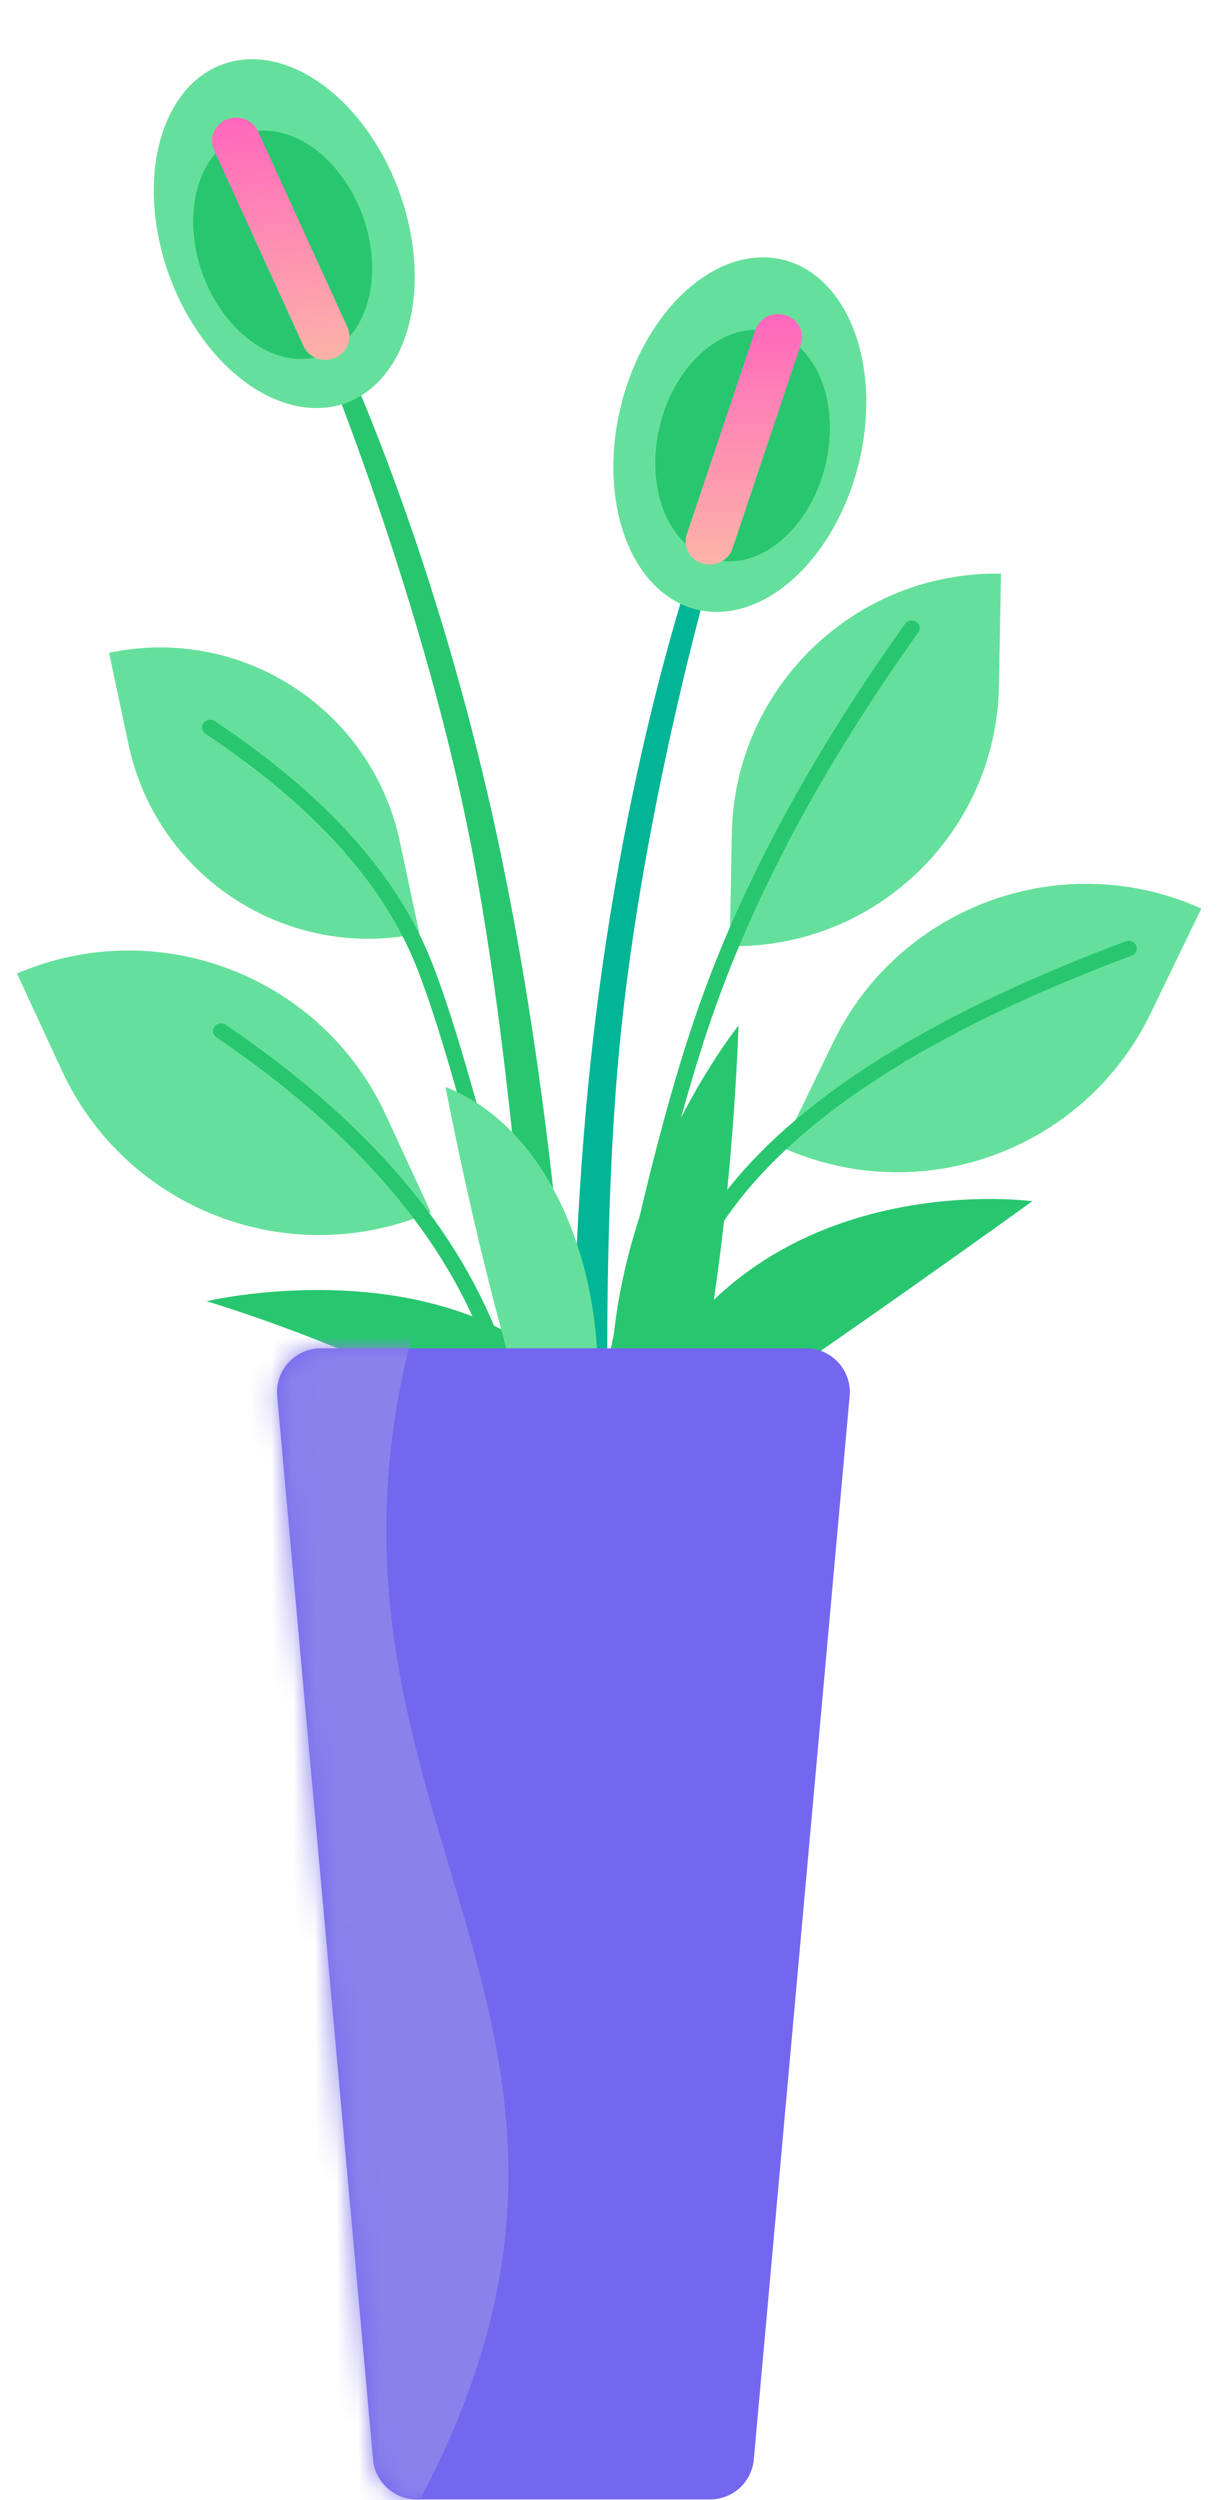 <svg width="56" height="115" viewBox="0 0 56 115" fill="none" xmlns="http://www.w3.org/2000/svg">
<g id="Pot5">
<g id="Group 39">
<path id="Rectangle" fill-rule="evenodd" clip-rule="evenodd" d="M0.782 44.782C7.27 41.999 14.794 44.886 17.756 51.294L19.819 55.756C13.331 58.538 5.807 55.651 2.845 49.243L0.782 44.782Z" fill="#65E09C"/>
<path id="Path" fill-rule="evenodd" clip-rule="evenodd" d="M9.961 47.717C16.372 52.073 20.529 56.928 22.445 62.279C24.37 67.657 25.159 76.672 24.801 89.307C24.795 89.502 24.955 89.665 25.159 89.671C25.362 89.676 25.531 89.522 25.536 89.326C25.897 76.613 25.102 67.526 23.141 62.048C21.17 56.544 16.915 51.574 10.385 47.138C10.219 47.025 9.99 47.063 9.873 47.223C9.755 47.383 9.795 47.604 9.961 47.717Z" fill="#28C76F"/>
<path id="Rectangle_2" fill-rule="evenodd" clip-rule="evenodd" d="M55.281 41.794C48.894 38.925 41.384 41.657 38.333 47.959L35.995 52.786C42.382 55.655 49.892 52.923 52.943 46.621L55.281 41.794Z" fill="#65E09C"/>
<g id="Group 88">
<path id="Rectangle_3" d="M5.018 30.03C11.114 28.734 17.106 32.626 18.401 38.722L19.297 42.936C13.201 44.231 7.209 40.34 5.913 34.244L5.018 30.03Z" fill="#65E09C"/>
<path id="Path_2" fill-rule="evenodd" clip-rule="evenodd" d="M9.456 33.756C14.115 36.852 17.254 40.206 18.883 43.817L18.983 44.044L19.084 44.283C20.75 48.325 23.47 58.925 27.23 76.043C27.272 76.234 27.467 76.354 27.665 76.311C27.864 76.267 27.991 76.077 27.949 75.886L27.483 73.774L26.938 71.33C23.539 56.163 21.083 46.906 19.557 43.525C17.87 39.784 14.64 36.333 9.878 33.169C9.712 33.059 9.483 33.101 9.366 33.263C9.25 33.425 9.29 33.646 9.456 33.756Z" fill="#28C76F"/>
</g>
<path id="Rectangle_4" fill-rule="evenodd" clip-rule="evenodd" d="M46.06 26.388C39.338 26.275 33.795 31.628 33.673 38.35L33.579 43.525C40.301 43.638 45.844 38.285 45.966 31.564L46.06 26.388Z" fill="#65E09C"/>
<path id="Path_3" fill-rule="evenodd" clip-rule="evenodd" d="M41.651 28.69C37.329 34.746 34.171 40.591 32.179 46.227C30.189 51.852 28.206 60.54 26.224 72.296C26.191 72.489 26.327 72.671 26.528 72.703C26.728 72.734 26.917 72.603 26.95 72.41L27.194 70.98L27.361 70.017C29.2 59.505 31.039 51.649 32.875 46.455C34.845 40.885 37.972 35.096 42.257 29.091C42.372 28.93 42.33 28.71 42.162 28.599C41.995 28.488 41.766 28.529 41.651 28.69Z" fill="#28C76F"/>
<g id="Group 87">
<path id="Path_4" fill-rule="evenodd" clip-rule="evenodd" d="M32.289 24.723C32.289 24.723 28.784 34.257 27.235 48.301C25.686 62.345 26.59 76.388 26.59 76.388L28.3 76.537C28.3 76.537 27.382 60.146 28.485 48.363C29.588 36.58 33.144 24.798 33.144 24.798L32.289 24.723Z" fill="#02B596"/>
<ellipse id="Oval" cx="34.043" cy="19.993" rx="5.63" ry="8.287" transform="rotate(14 34.043 19.993)" fill="#65E09C"/>
<ellipse id="Oval_2" cx="34.171" cy="20.497" rx="3.917" ry="5.402" transform="rotate(14 34.171 20.497)" fill="#28C76F"/>
<path id="Path_5" fill-rule="evenodd" clip-rule="evenodd" d="M33.704 25.235L36.857 15.837C37.045 15.278 36.727 14.679 36.147 14.498C35.566 14.318 34.944 14.624 34.757 15.183L31.603 24.581C31.416 25.139 31.734 25.739 32.314 25.919C32.894 26.1 33.516 25.793 33.704 25.235Z" fill="url(#paint0_linear_0_14210)"/>
</g>
<g id="Group 87_2">
<path id="Path_6" fill-rule="evenodd" clip-rule="evenodd" d="M15.322 15.268C15.322 15.268 19.804 24.383 22.812 38.188C25.821 51.992 26.39 66.054 26.39 66.054L24.705 66.38C24.705 66.38 23.905 49.983 21.576 38.38C19.247 26.777 14.479 15.431 14.479 15.431L15.322 15.268Z" fill="#28C76F"/>
<ellipse id="Oval_3" cx="5.63" cy="8.287" rx="5.63" ry="8.287" transform="matrix(-0.94 0.342 0.342 0.94 15.538 1.033)" fill="#65E09C"/>
<ellipse id="Oval_4" cx="3.917" cy="5.402" rx="3.917" ry="5.402" transform="matrix(-0.94 0.342 0.342 0.94 14.841 4.845)" fill="#28C76F"/>
<path id="Path_7" fill-rule="evenodd" clip-rule="evenodd" d="M13.968 15.924L9.849 6.907C9.604 6.371 9.858 5.742 10.416 5.502C10.974 5.262 11.625 5.501 11.87 6.037L15.989 15.054C16.234 15.59 15.98 16.219 15.422 16.459C14.864 16.7 14.213 16.46 13.968 15.924Z" fill="url(#paint1_linear_0_14210)"/>
</g>
<path id="Path_8" fill-rule="evenodd" clip-rule="evenodd" d="M51.807 43.299C43.082 46.559 36.998 50.327 33.558 54.616C30.118 58.905 27.845 65.556 26.724 74.572C26.7 74.766 26.844 74.942 27.045 74.966C27.247 74.989 27.43 74.85 27.454 74.656C28.561 65.756 30.795 59.22 34.14 55.049C37.485 50.879 43.462 47.178 52.074 43.96C52.263 43.889 52.357 43.684 52.283 43.501C52.21 43.319 51.997 43.228 51.807 43.299Z" fill="#28C76F"/>
</g>
<path id="Path 151" fill-rule="evenodd" clip-rule="evenodd" d="M29.5 69C25.459 56.074 9.5 59.856 9.5 59.856C9.5 59.856 21.448 63.361 27.542 69H29.5Z" fill="#28C76F"/>
<path id="Path 151_2" fill-rule="evenodd" clip-rule="evenodd" d="M28.5 67C32.885 53.245 47.5 55.257 47.5 55.257C47.5 55.257 38.623 61.679 30.625 67H28.5Z" fill="#28C76F"/>
<path id="Path 151_3" fill-rule="evenodd" clip-rule="evenodd" d="M29.028 70.381C25.309 57.91 33.984 47.175 33.984 47.175C33.984 47.175 33.544 61.945 30.529 69.47L29.028 70.381Z" fill="#28C76F"/>
<path id="Path 114" fill-rule="evenodd" clip-rule="evenodd" d="M25.149 68C23.452 63.201 21.765 56.498 20.5 50C26.751 52.461 28.758 62.263 26.751 68H25.149Z" fill="#65E09C"/>
<g id="Group">
<path id="Rectangle_5" fill-rule="evenodd" clip-rule="evenodd" d="M12.755 64.219C12.648 63.039 13.578 62.023 14.763 62.023H37.089C38.274 62.023 39.203 63.039 39.097 64.219L34.686 113.139C34.592 114.178 33.721 114.974 32.678 114.974H19.174C18.131 114.974 17.26 114.178 17.166 113.139L12.755 64.219Z" fill="#7367F0"/>
<mask id="mask0_0_14210" style="mask-type:luminance" maskUnits="userSpaceOnUse" x="12" y="62" width="28" height="53">
<path id="Rectangle_6" fill-rule="evenodd" clip-rule="evenodd" d="M12.755 64.219C12.648 63.039 13.578 62.023 14.763 62.023H37.089C38.274 62.023 39.203 63.039 39.097 64.219L34.686 113.139C34.592 114.178 33.721 114.974 32.678 114.974H19.174C18.131 114.974 17.26 114.178 17.166 113.139L12.755 64.219Z" fill="white"/>
</mask>
<g mask="url(#mask0_0_14210)">
<path id="Rectangle_7" fill-rule="evenodd" clip-rule="evenodd" d="M9.184 61.062H19.058C12.94 83.575 31.36 92.956 19.058 115.469H9.184V61.062Z" fill="#8B81EB"/>
</g>
</g>
</g>
<defs>
<linearGradient id="paint0_linear_0_14210" x1="32.372" y1="13.678" x2="32.372" y2="25.971" gradientUnits="userSpaceOnUse">
<stop stop-color="#FE62BE"/>
<stop offset="1" stop-color="#FDB3A8"/>
</linearGradient>
<linearGradient id="paint1_linear_0_14210" x1="14.085" y1="4.292" x2="15.37" y2="16.517" gradientUnits="userSpaceOnUse">
<stop stop-color="#FE62BE"/>
<stop offset="1" stop-color="#FDB3A8"/>
</linearGradient>
</defs>
</svg>
